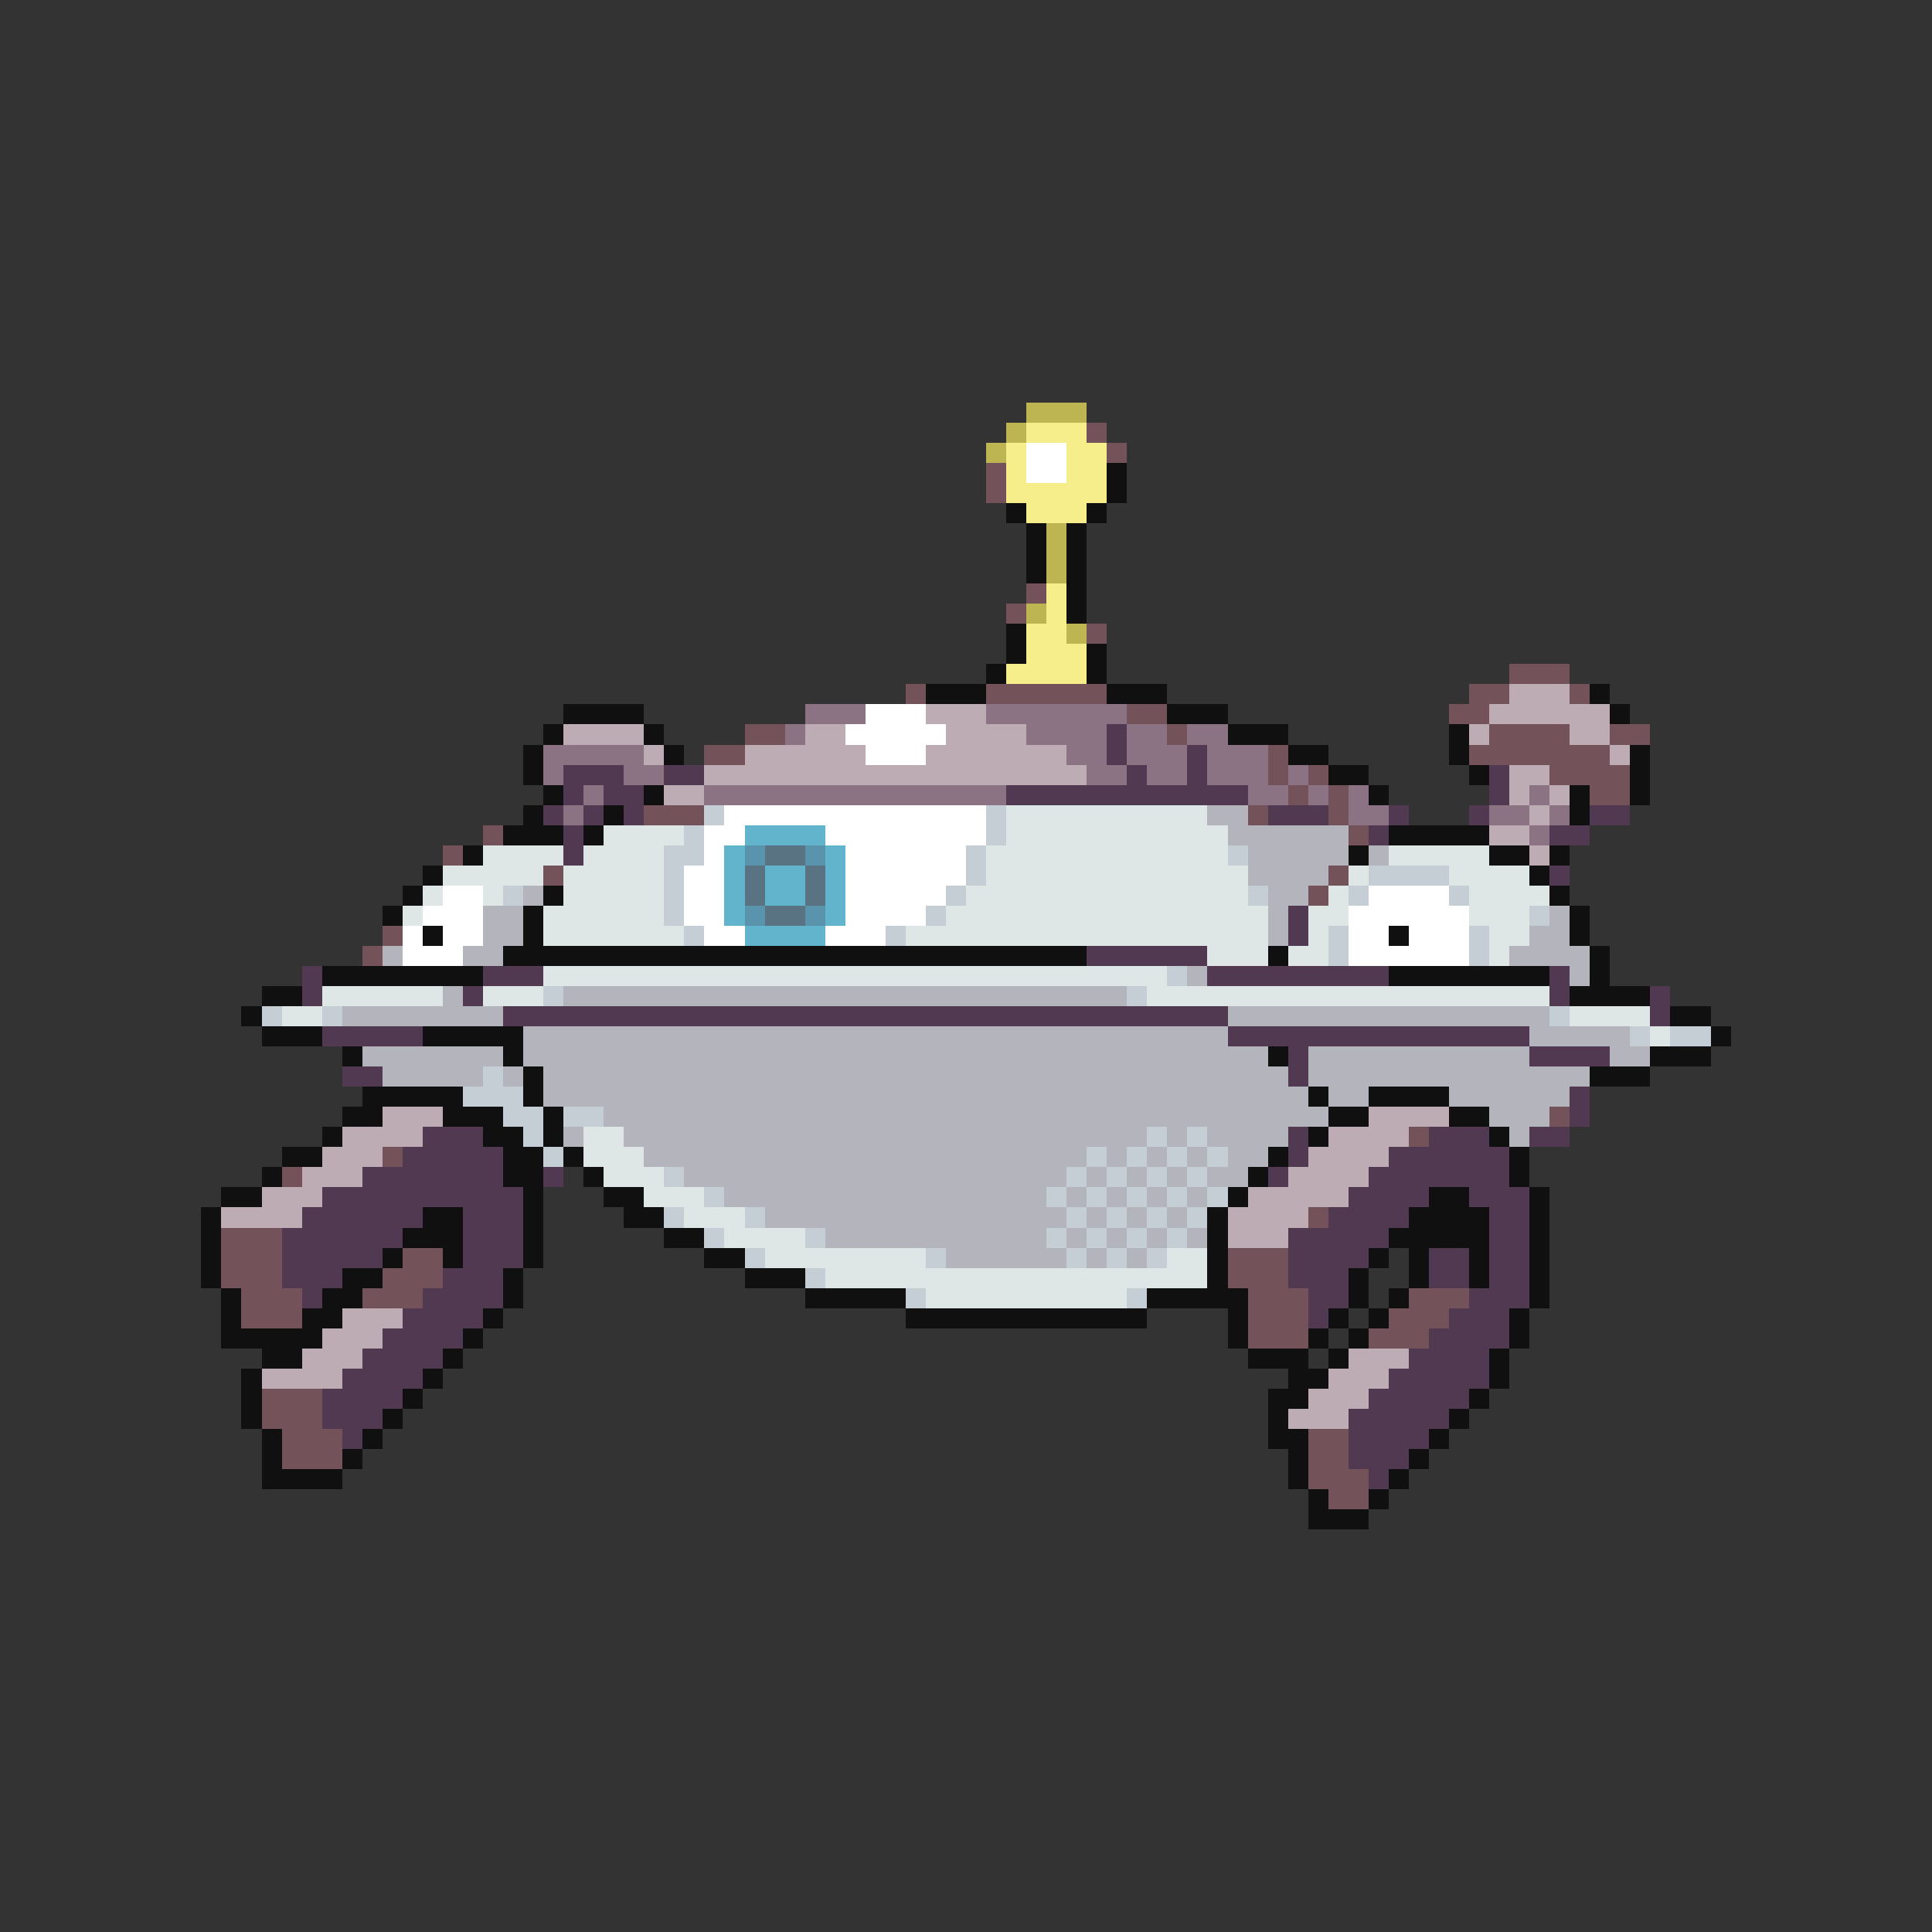 <svg xmlns="http://www.w3.org/2000/svg" viewBox="0 -0.5 96 96" shape-rendering="crispEdges">
<rect x="0" y="-0.5" width="96" height="96" fill="#333333" stroke="none"/>
<path stroke="#bdb452" d="M51 20h3M50 21h1M49 22h1M52 26h1M52 27h1M52 28h1M51 30h1M53 31h1" />
<path stroke="#f6ee8b" d="M51 21h3M50 22h1M53 22h2M50 23h1M53 23h2M50 24h5M51 25h3M52 29h1M52 30h1M51 31h2M51 32h3M50 33h4" />
<path stroke="#73525a" d="M54 21h1M55 22h1M49 23h1M49 24h1M51 29h1M50 30h1M54 31h1M75 33h3M45 34h1M49 34h6M73 34h2M78 34h1M56 35h2M72 35h2M37 36h2M58 36h1M74 36h4M80 36h2M35 37h2M63 37h1M73 37h7M63 38h1M65 38h1M77 38h4M64 39h1M66 39h1M79 39h2M32 40h3M62 40h1M66 40h1M24 41h1M67 41h1M22 42h1M27 43h1M66 43h1M65 44h1M19 46h1M18 47h1M77 55h1M70 56h1M19 57h1M14 58h1M65 60h1M11 61h3M11 62h3M20 62h2M61 62h3M11 63h3M19 63h3M61 63h3M12 64h3M18 64h3M62 64h3M70 64h3M12 65h3M62 65h3M69 65h3M62 66h3M68 66h3M13 69h3M13 70h3M14 71h3M65 71h2M14 72h3M65 72h2M65 73h3M66 74h2" />
<path stroke="#ffffff" d="M51 22h2M51 23h2M43 35h3M42 36h5M43 37h3M36 40h13M35 41h2M41 41h8M35 42h1M42 42h6M34 43h2M42 43h6M22 44h2M34 44h2M42 44h5M68 44h4M21 45h3M34 45h2M42 45h4M67 45h6M20 46h1M22 46h2M35 46h2M41 46h3M67 46h2M70 46h3M20 47h3M67 47h6" />
<path stroke="#101010" d="M55 23h1M55 24h1M50 25h1M54 25h1M51 26h1M53 26h1M51 27h1M53 27h1M51 28h1M53 28h1M53 29h1M53 30h1M50 31h1M50 32h1M54 32h1M49 33h1M54 33h1M46 34h3M55 34h3M79 34h1M28 35h4M58 35h3M80 35h1M27 36h1M32 36h1M61 36h3M72 36h1M26 37h1M33 37h1M64 37h2M72 37h1M81 37h1M26 38h1M66 38h2M73 38h1M81 38h1M27 39h1M32 39h1M68 39h1M78 39h1M81 39h1M26 40h1M30 40h1M78 40h1M25 41h3M29 41h1M69 41h5M23 42h1M67 42h1M74 42h2M77 42h1M21 43h1M76 43h1M20 44h1M27 44h1M77 44h1M19 45h1M26 45h1M78 45h1M21 46h1M26 46h1M69 46h1M78 46h1M25 47h29M63 47h1M79 47h1M16 48h8M69 48h8M79 48h1M13 49h2M78 49h4M12 50h1M83 50h2M13 51h3M21 51h5M85 51h1M17 52h1M25 52h1M63 52h1M82 52h3M26 53h1M79 53h3M18 54h5M26 54h1M65 54h1M68 54h4M17 55h2M22 55h3M27 55h1M66 55h2M72 55h2M16 56h1M24 56h2M27 56h1M65 56h1M74 56h1M14 57h2M25 57h2M28 57h1M63 57h1M75 57h1M13 58h1M25 58h2M29 58h1M62 58h1M75 58h1M11 59h2M26 59h1M30 59h2M61 59h1M71 59h2M76 59h1M10 60h1M21 60h2M26 60h1M31 60h2M60 60h1M70 60h4M76 60h1M10 61h1M20 61h3M26 61h1M33 61h2M60 61h1M69 61h5M76 61h1M10 62h1M19 62h1M22 62h1M26 62h1M35 62h2M60 62h1M68 62h1M70 62h1M73 62h1M76 62h1M10 63h1M17 63h2M25 63h1M37 63h3M60 63h1M67 63h1M70 63h1M73 63h1M76 63h1M11 64h1M16 64h2M25 64h1M40 64h5M57 64h5M67 64h1M69 64h1M76 64h1M11 65h1M15 65h2M24 65h1M45 65h12M61 65h1M66 65h1M68 65h1M75 65h1M11 66h5M23 66h1M61 66h1M65 66h1M67 66h1M75 66h1M13 67h2M22 67h1M62 67h3M66 67h1M74 67h1M12 68h1M21 68h1M64 68h2M74 68h1M12 69h1M20 69h1M63 69h2M73 69h1M12 70h1M19 70h1M63 70h1M72 70h1M13 71h1M18 71h1M63 71h2M71 71h1M13 72h1M17 72h1M64 72h1M70 72h1M13 73h4M64 73h1M69 73h1M65 74h1M68 74h1M65 75h3" />
<path stroke="#bdacb4" d="M75 34h3M46 35h3M74 35h6M28 36h4M40 36h2M47 36h4M73 36h1M78 36h2M32 37h1M37 37h6M46 37h7M80 37h1M35 38h19M75 38h2M33 39h2M75 39h1M77 39h1M76 40h1M74 41h2M76 42h1M19 55h3M68 55h4M17 56h4M66 56h4M16 57h3M65 57h4M15 58h3M64 58h4M13 59h3M62 59h5M11 60h4M61 60h4M61 61h3M17 65h3M16 66h3M15 67h3M67 67h3M13 68h4M66 68h3M65 69h3M64 70h3" />
<path stroke="#8b7383" d="M40 35h3M49 35h7M39 36h1M51 36h4M56 36h2M59 36h2M27 37h5M53 37h2M56 37h3M60 37h3M27 38h1M31 38h2M54 38h2M57 38h2M60 38h3M64 38h1M29 39h1M35 39h15M62 39h2M65 39h1M67 39h1M76 39h1M28 40h1M67 40h2M74 40h2M77 40h1M76 41h1" />
<path stroke="#523952" d="M55 36h1M55 37h1M59 37h1M28 38h3M33 38h2M56 38h1M59 38h1M74 38h1M28 39h1M30 39h2M50 39h12M74 39h1M27 40h1M29 40h1M31 40h1M63 40h3M69 40h1M73 40h1M79 40h2M28 41h1M68 41h1M77 41h2M28 42h1M77 43h1M64 45h1M64 46h1M54 47h6M15 48h1M24 48h3M60 48h9M77 48h1M15 49h1M23 49h1M77 49h1M82 49h1M25 50h36M82 50h1M16 51h5M61 51h15M64 52h1M76 52h4M17 53h2M64 53h1M78 54h1M78 55h1M21 56h3M64 56h1M71 56h3M76 56h2M20 57h5M64 57h1M69 57h6M18 58h7M27 58h1M63 58h1M68 58h7M16 59h10M67 59h4M73 59h3M15 60h6M23 60h3M66 60h4M74 60h2M14 61h6M23 61h3M64 61h5M74 61h2M14 62h5M23 62h3M64 62h4M71 62h2M74 62h2M14 63h3M22 63h3M64 63h3M71 63h2M74 63h2M15 64h1M21 64h4M65 64h2M73 64h3M20 65h4M65 65h1M72 65h3M19 66h4M71 66h4M18 67h4M70 67h4M17 68h4M69 68h5M16 69h4M68 69h5M16 70h3M67 70h5M17 71h1M67 71h4M67 72h3M68 73h1" />
<path stroke="#c5cdd5" d="M35 40h1M49 40h1M34 41h1M49 41h1M33 42h2M48 42h1M61 42h1M33 43h1M48 43h1M68 43h4M25 44h1M33 44h1M47 44h1M62 44h1M67 44h1M72 44h1M33 45h1M46 45h1M76 45h1M34 46h1M44 46h1M66 46h1M73 46h1M66 47h1M73 47h1M58 48h1M27 49h1M56 49h1M13 50h1M16 50h1M77 50h1M81 51h1M83 51h2M24 53h1M23 54h3M25 55h2M28 55h2M26 56h1M57 56h1M59 56h1M27 57h1M54 57h1M56 57h1M58 57h1M60 57h1M33 58h1M53 58h1M55 58h1M57 58h1M59 58h1M35 59h1M52 59h1M54 59h1M56 59h1M58 59h1M60 59h1M33 60h1M37 60h1M53 60h1M55 60h1M57 60h1M59 60h1M35 61h1M40 61h1M52 61h1M54 61h1M56 61h1M58 61h1M37 62h1M46 62h1M53 62h1M55 62h1M57 62h1M40 63h1M45 64h1M56 64h1" />
<path stroke="#dee6e6" d="M50 40h10M30 41h4M50 41h11M24 42h4M29 42h4M49 42h12M69 42h5M22 43h5M28 43h5M49 43h13M67 43h1M72 43h4M21 44h1M24 44h1M28 44h5M48 44h14M66 44h1M73 44h4M20 45h1M27 45h6M47 45h16M65 45h2M73 45h3M27 46h7M45 46h18M65 46h1M74 46h2M60 47h3M64 47h2M74 47h1M27 48h31M16 49h6M24 49h3M57 49h20M14 50h2M78 50h4M82 51h1M29 56h2M29 57h3M30 58h3M32 59h3M34 60h3M36 61h4M38 62h8M58 62h2M41 63h19M46 64h10" />
<path stroke="#b4b4bd" d="M60 40h2M61 41h6M62 42h5M68 42h1M62 43h4M26 44h1M63 44h2M24 45h2M63 45h1M77 45h1M24 46h2M63 46h1M76 46h2M19 47h1M23 47h2M75 47h4M59 48h1M78 48h1M22 49h1M28 49h28M17 50h8M61 50h16M26 51h35M76 51h5M18 52h7M26 52h37M65 52h11M80 52h2M19 53h5M25 53h1M27 53h37M65 53h14M27 54h38M66 54h2M72 54h6M30 55h36M74 55h3M28 56h1M31 56h26M58 56h1M60 56h4M75 56h1M32 57h22M55 57h1M57 57h1M59 57h1M61 57h2M34 58h19M54 58h1M56 58h1M58 58h1M60 58h2M36 59h16M53 59h1M55 59h1M57 59h1M59 59h1M38 60h15M54 60h1M56 60h1M58 60h1M41 61h11M53 61h1M55 61h1M57 61h1M59 61h1M47 62h6M54 62h1M56 62h1" />
<path stroke="#62b4cd" d="M37 41h4M36 42h1M41 42h1M36 43h1M38 43h2M41 43h1M36 44h1M38 44h2M41 44h1M36 45h1M41 45h1M37 46h4" />
<path stroke="#5a94ac" d="M37 42h1M40 42h1M37 45h1M40 45h1" />
<path stroke="#5a7383" d="M38 42h2M37 43h1M40 43h1M37 44h1M40 44h1M38 45h2" />
</svg>
